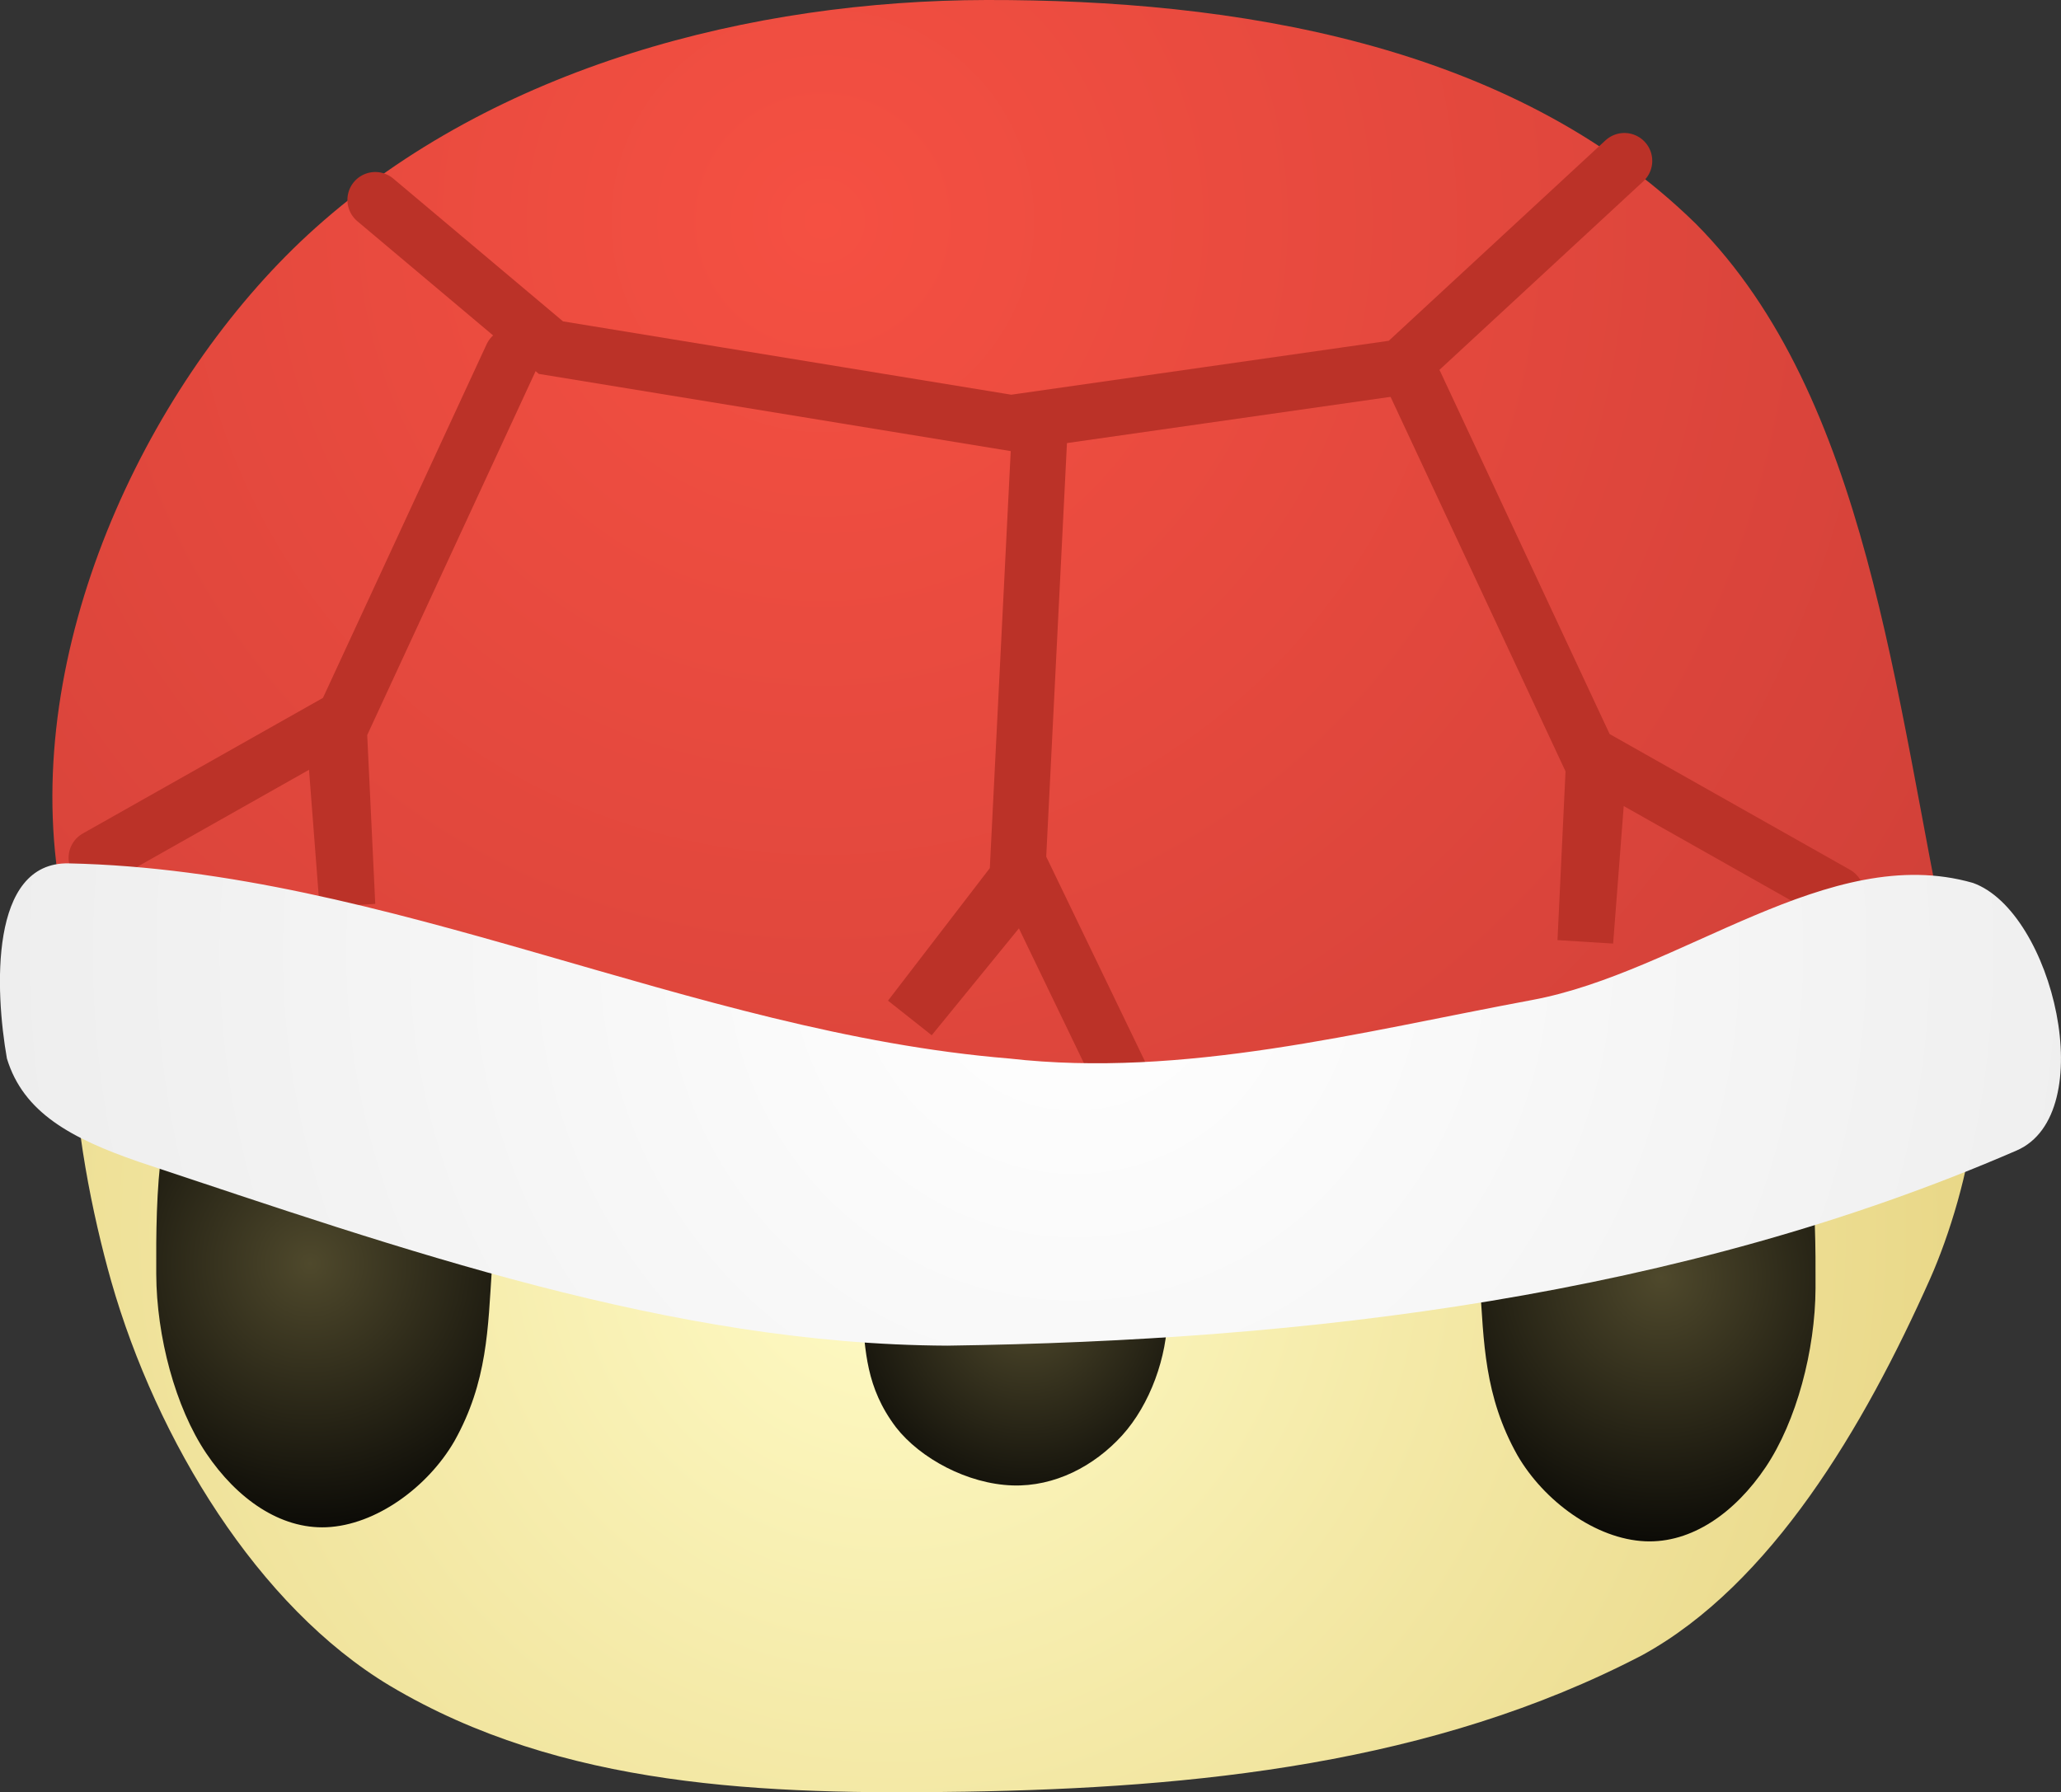 <svg version="1.1" xmlns="http://www.w3.org/2000/svg" xmlns:xlink="http://www.w3.org/1999/xlink" width="36.96" height="32.146" viewBox="0,0,36.96,32.146"><rect x="0" y="0" width="36.96" height="32.146" fill="#333333" stroke="none"/><defs><radialGradient cx="238.61" cy="186.123" r="21.729" gradientUnits="userSpaceOnUse" id="color-1"><stop offset="0" stop-color="#fffbc6"/><stop offset="1" stop-color="#e6d380"/></radialGradient><radialGradient cx="228.185" cy="186.679" r="5.583" gradientUnits="userSpaceOnUse" id="color-2"><stop offset="0" stop-color="#4f492c"/><stop offset="1" stop-color="#000000"/></radialGradient><radialGradient cx="237.374" cy="167.974" r="30.333" gradientUnits="userSpaceOnUse" id="color-3"><stop offset="0" stop-color="#f55042"/><stop offset="1" stop-color="#c73c36"/></radialGradient><radialGradient cx="252.415" cy="186.929" r="5.583" gradientUnits="userSpaceOnUse" id="color-4"><stop offset="0" stop-color="#4f492c"/><stop offset="1" stop-color="#000000"/></radialGradient><radialGradient cx="241.042" cy="187.467" r="4.425" gradientUnits="userSpaceOnUse" id="color-5"><stop offset="0" stop-color="#4f492c"/><stop offset="1" stop-color="#000000"/></radialGradient><radialGradient cx="241.894" cy="181.095" r="29.538" gradientUnits="userSpaceOnUse" id="color-6"><stop offset="0" stop-color="#ffffff"/><stop offset="1" stop-color="#e5e5e5"/></radialGradient></defs><g transform="translate(-222.62,-164.015)"><g data-paper-data="{&quot;isPaintingLayer&quot;:true}" fill="none" fill-rule="nonzero" stroke="none" stroke-width="none" stroke-linecap="none" stroke-linejoin="miter" stroke-miterlimit="10" stroke-dasharray="" stroke-dashoffset="0" font-family="none" font-weight="none" font-size="none" text-anchor="none" style="mix-blend-mode: normal"><path d="M234.526,180.1c3.233,0.072 6.491,-0.401 9.702,-0.4c4.412,0.516 9.114,-0.234 13.129,1.95c1.292,0.705 0.567,3.743 -0.124,5.3c-1.186,2.662 -2.853,5.485 -5.161,6.75c-3.755,1.959 -8.036,2.382 -12.138,2.45c-3.593,0.057 -7.243,-0.065 -10.322,-1.9c-2.368,-1.419 -4.181,-4.402 -4.996,-7.25c-0.685,-2.418 -1.3,-6.446 0.495,-7.65c2.758,-1.832 6.403,0.685 9.413,0.75z" data-paper-data="{&quot;origPos&quot;:null}" id="ID0.15607240749523044" fill="url(#color-1)" stroke="none" stroke-width="0.917" stroke-linecap="round"/><path d="M228.474,182.331c1.008,0.248 2.192,0.54 2.799,1.452c0.539,0.805 0.236,1.974 0.168,2.995c-0.071,1.048 -0.075,2.021 -0.673,3.086c-0.476,0.822 -1.406,1.505 -2.294,1.543c-0.828,0.035 -1.605,-0.508 -2.158,-1.33c-0.552,-0.822 -0.889,-2.093 -0.894,-3.209c-0.007,-1.469 0.018,-3.125 0.8,-4.312c0.455,-0.653 1.536,-0.402 2.252,-0.227z" id="ID0.21181316301226616" fill="url(#color-2)" stroke="none" stroke-width="0.875" stroke-linecap="butt"/><path d="M240.319,164.015c4.383,-0.007 9.386,0.755 12.711,4.012c3.087,3.104 3.575,8.534 4.537,13.098c0.24,1.139 -0.581,1.557 -1.541,1.788c-3.836,0.923 -7.809,1.525 -11.727,1.257c-4.844,-0.331 -9.673,-1.433 -14.423,-2.61c-2.184,-0.548 -5.965,0.252 -6.249,-2.078c-0.495,-4.215 1.796,-8.827 4.65,-11.38c3.241,-2.902 7.826,-4.08 12.042,-4.087z" data-paper-data="{&quot;origPos&quot;:null}" id="ID0.26931737549602985" fill="url(#color-3)" stroke="none" stroke-width="0.913" stroke-linecap="round"/><path d="M243.121,184.137l-2.12,-4.396l-2.06,2.526l1.921,-2.501l0.407,-8.12" data-paper-data="{&quot;origPos&quot;:null}" id="ID0.9385899971239269" fill="none" stroke="#bb3228" stroke-width="1" stroke-linecap="round"/><path d="M231.8,170.4l-3.1,6.7l0.15,3.15l-0.25,-3.25l-4.25,2.4" data-paper-data="{&quot;origPos&quot;:null}" id="ID0.9385899971239269" fill="none" stroke="#bb3228" stroke-width="1" stroke-linecap="round"/><path d="M254.378,182.808c0.782,1.186 0.806,2.843 0.8,4.312c-0.005,1.116 -0.342,2.386 -0.894,3.209c-0.553,0.822 -1.329,1.365 -2.158,1.33c-0.888,-0.038 -1.818,-0.721 -2.294,-1.543c-0.599,-1.066 -0.602,-2.039 -0.673,-3.086c-0.068,-1.021 -0.37,-2.19 0.168,-2.995c0.607,-0.912 1.791,-1.204 2.799,-1.452c0.716,-0.175 1.797,-0.426 2.252,0.227z" id="ID0.21181316301226616" fill="url(#color-4)" stroke="none" stroke-width="0.875" stroke-linecap="butt"/><path d="M242.829,184.686c0.712,0.801 0.734,1.918 0.728,2.909c-0.005,0.753 -0.311,1.61 -0.814,2.165c-0.504,0.554 -1.21,0.921 -1.965,0.897c-0.809,-0.026 -1.656,-0.486 -2.089,-1.041c-0.545,-0.719 -0.548,-1.376 -0.613,-2.083c-0.062,-0.689 -0.337,-1.478 0.153,-2.021c0.553,-0.616 1.63,-0.813 2.549,-0.98c0.651,-0.118 1.637,-0.287 2.05,0.153z" id="ID0.21181316301226616" fill="url(#color-5)" stroke="none" stroke-width="0.694" stroke-linecap="butt"/><path d="M255.55,180.05l-4.25,-2.4l-0.25,3.25l0.15,-3.15l-3.2,-6.85" data-paper-data="{&quot;origPos&quot;:null}" id="ID0.9385899971239269" fill="none" stroke="#bb3228" stroke-width="1" stroke-linecap="round"/><path d="M225.101,184.85c-1.207,-0.418 -2.062,-0.88 -2.357,-1.85c-0.214,-1.217 -0.318,-3.53 1.109,-3.5c5.738,0.124 11.157,3.031 16.865,3.5c3.121,0.355 6.296,-0.476 9.38,-1.05c2.669,-0.496 5.314,-2.841 7.901,-2.1c1.44,0.511 2.296,4.145 0.785,4.8c-6.043,2.62 -12.732,3.411 -19.175,3.5c-4.963,-0.022 -9.794,-1.733 -14.508,-3.3z" id="ID0.5838042767718434" fill="url(#color-6)" stroke="none" stroke-width="0.963" stroke-linecap="round"/><path d="M251.75,166.9l-4,3.7l-7,1l-8.25,-1.35l-3.15,-2.65" data-paper-data="{&quot;origPos&quot;:null}" id="ID0.8476383532397449" fill="none" stroke="#bb3228" stroke-width="1" stroke-linecap="round"/></g></g></svg>